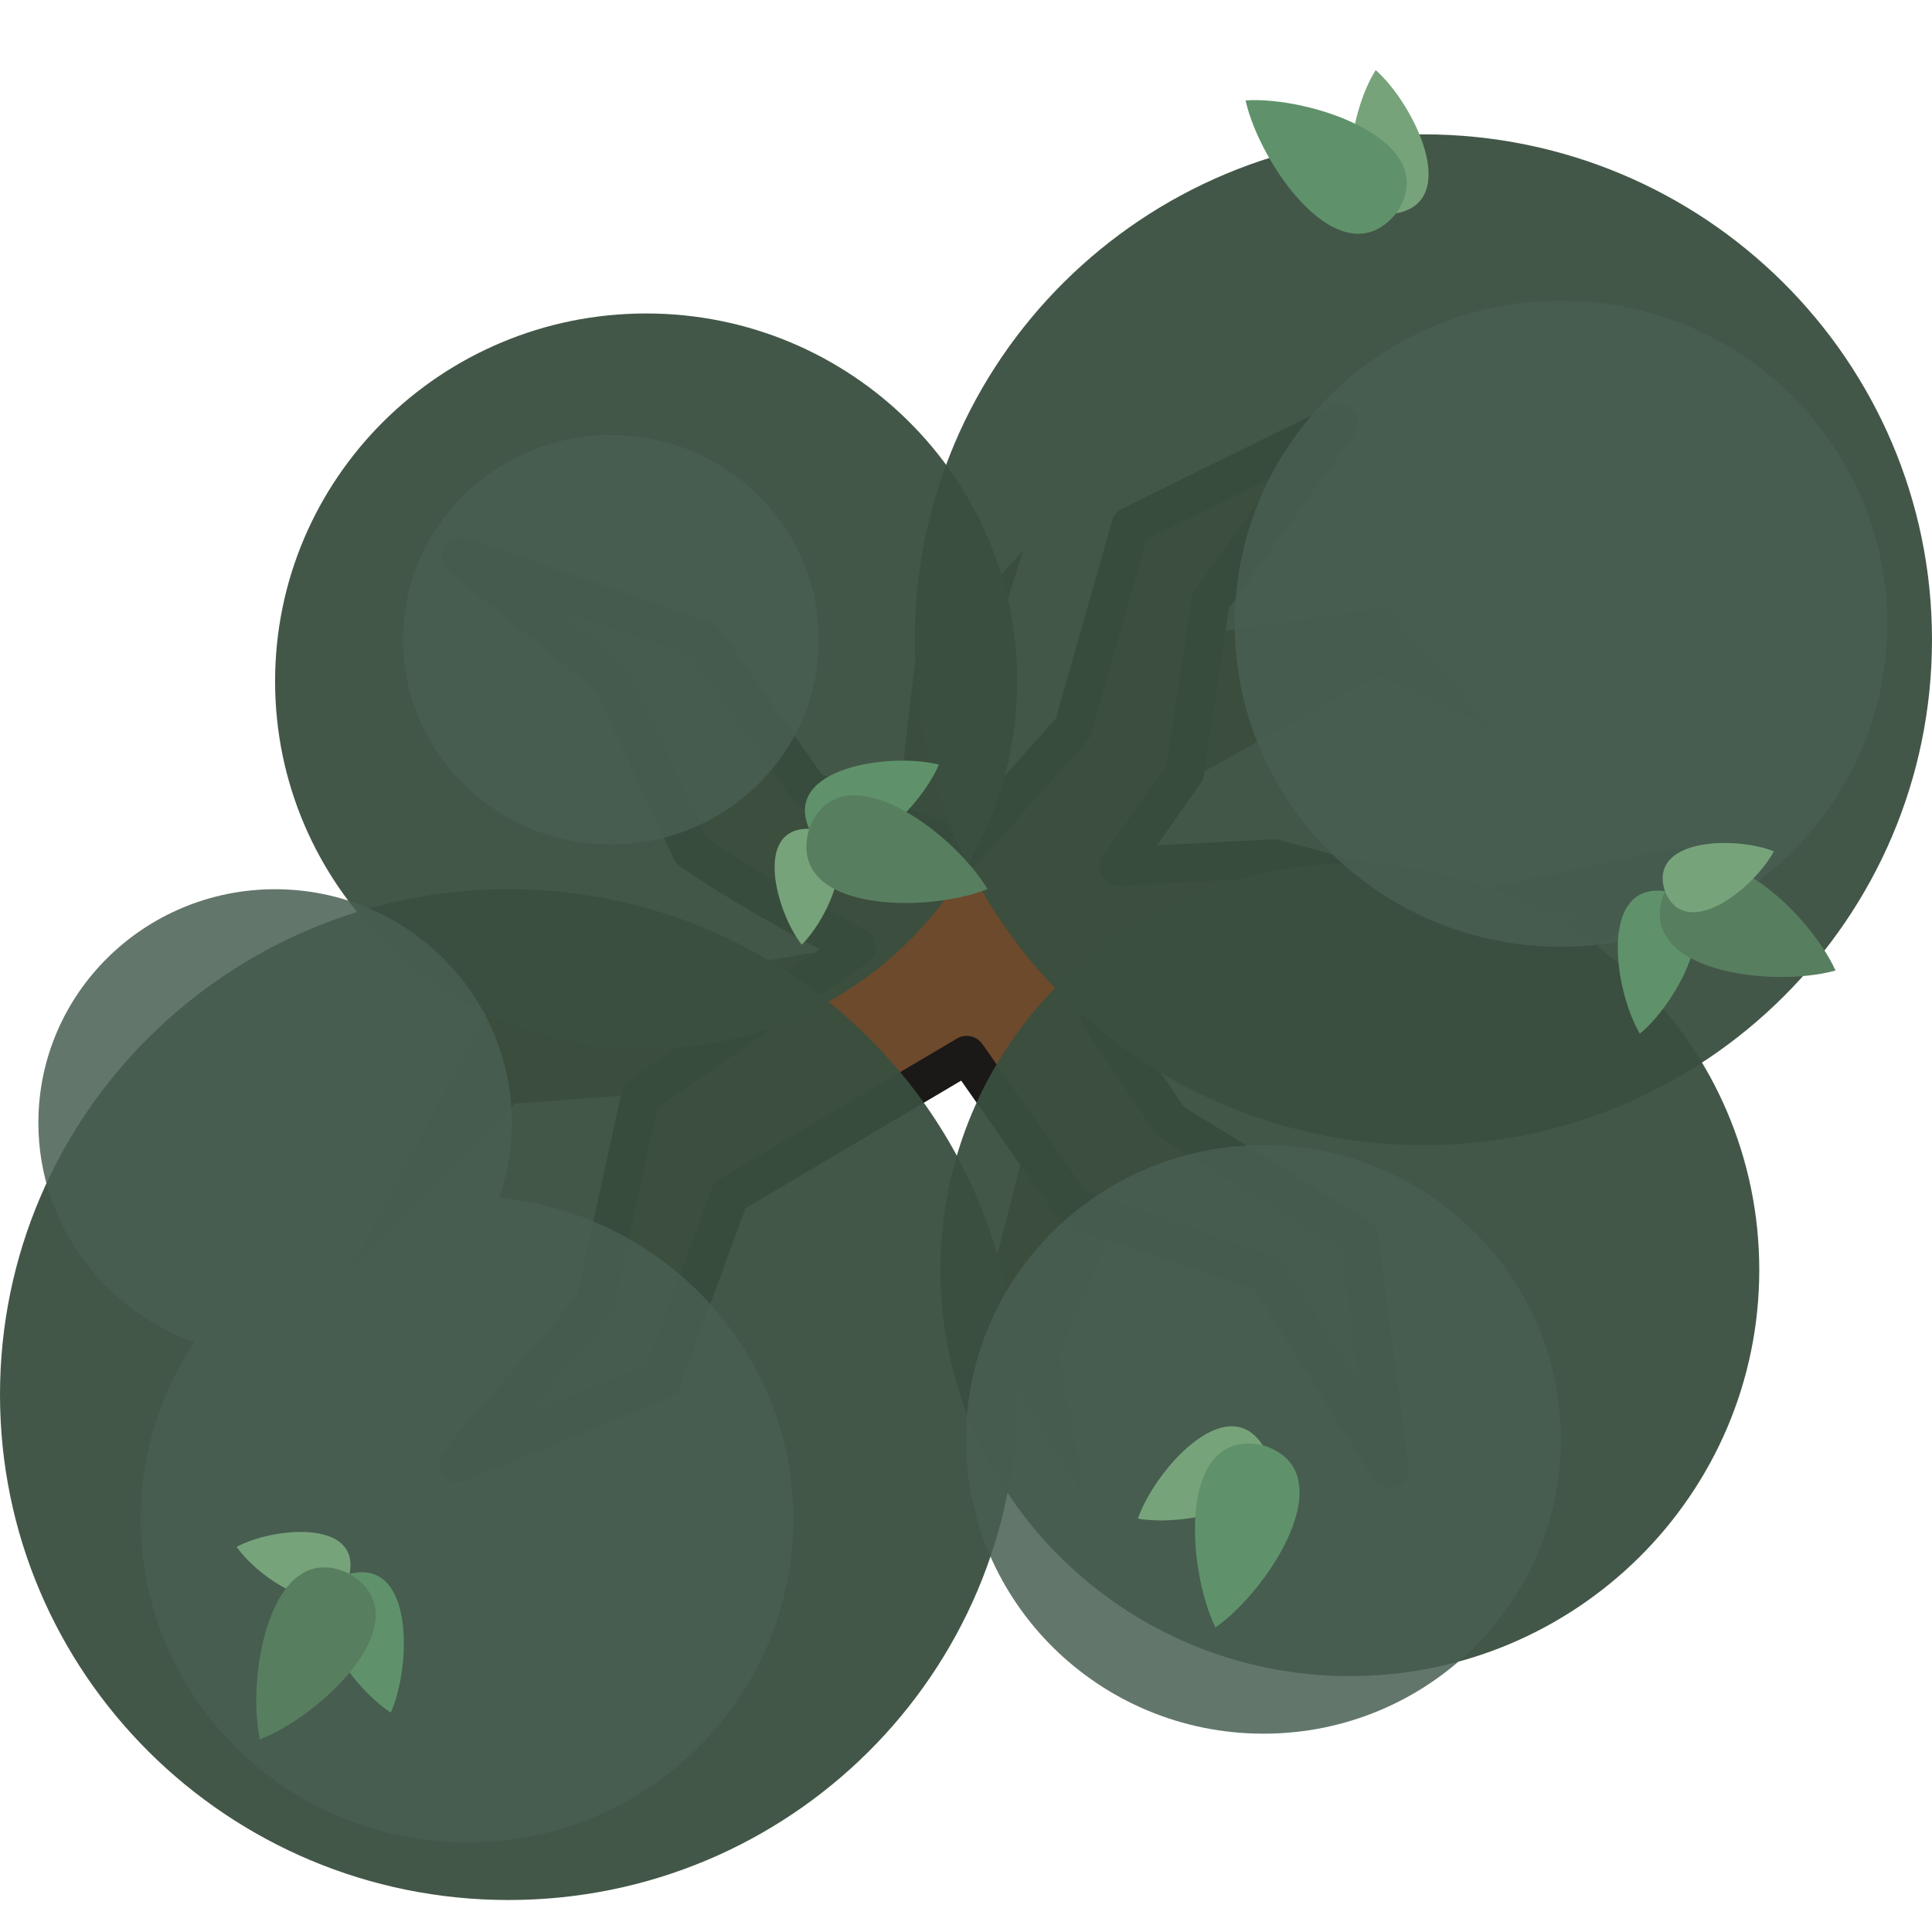 <svg width="302" height="302" viewBox="0 0 302 302" fill="none" xmlns="http://www.w3.org/2000/svg">
<path d="M143 104C143 104 140.5 123 140.5 130L132.5 148L76.5 157.5L54.5 199L80.5 172.5L101 171L150.5 164.5L159.5 182L153 207.5L169.5 234L165.5 211.5L174 192L171 159L174 135L187.5 121L215.5 105.5L233.5 114L216.5 95L189 99L158 125.5L153 107.5L160 86C155.167 91.333 143 104 143 104Z" fill="#5B3E24"/>
<path d="M171.964 158.948L182.956 175.276L212.44 193.392L217.213 229.535L198.069 199.135L167.903 188.868L151.105 164.923L114.089 186.827L103.465 215.708L71.548 228.721L92.938 204.049L100.097 171.331L133.949 147.999C117.641 139.821 108 132.941 108 132.941L95.5 106L72 87L110 100L126.5 123.5L150.625 132.941L167.736 113.801L176.736 82.193L209.236 66.194L189.236 93.905L185.236 120.693L174.852 135.445L199.236 134.193L230 142.5L262.5 135.445L229.5 158L205.5 154L171.964 158.948Z" fill="#6D4A2C" stroke="#1B1917" stroke-width="6" stroke-miterlimit="16" stroke-linejoin="round"/>
<path opacity="0.95" d="M222.5 179C266.407 179 302 143.63 302 100C302 56.37 266.407 21 222.5 21C178.593 21 143 56.37 143 100C143 143.63 178.593 179 222.5 179Z" fill="#3A4F3F"/>
<path opacity="0.95" d="M79.5 297C123.407 297 159 261.63 159 218C159 174.37 123.407 139 79.5 139C35.593 139 0 174.37 0 218C0 261.63 35.593 297 79.5 297Z" fill="#3A4F3F"/>
<path opacity="0.95" d="M211 262C246.346 262 275 233.57 275 198.5C275 163.43 246.346 135 211 135C175.654 135 147 163.43 147 198.5C147 233.57 175.654 262 211 262Z" fill="#3A4F3F"/>
<path opacity="0.85" d="M244 148C272.167 148 295 125.39 295 97.5C295 69.61 272.167 47 244 47C215.834 47 193 69.61 193 97.5C193 125.39 215.834 148 244 148Z" fill="#485E52"/>
<path opacity="0.95" d="M101 164C133.033 164 159 138.256 159 106.5C159 74.744 133.033 49 101 49C68.968 49 43 74.744 43 106.5C43 138.256 68.968 164 101 164Z" fill="#3A4F3F"/>
<path opacity="0.85" d="M197.5 271C223.181 271 244 250.405 244 225C244 199.595 223.181 179 197.5 179C171.819 179 151 199.595 151 225C151 250.405 171.819 271 197.5 271Z" fill="#485E52"/>
<path opacity="0.85" d="M95.5 132C113.449 132 128 117.673 128 100C128 82.327 113.449 68 95.5 68C77.551 68 63 82.327 63 100C63 117.673 77.551 132 95.5 132Z" fill="#485E52"/>
<path opacity="0.85" fill-rule="evenodd" clip-rule="evenodd" d="M78.043 187.244C79.312 183.558 80 179.608 80 175.5C80 155.342 63.435 139 43 139C22.566 139 6 155.342 6 175.5C6 191.273 16.142 204.709 30.344 209.809C25.069 217.76 22 227.275 22 237.5C22 265.39 44.834 288 73 288C101.167 288 124 265.39 124 237.5C124 211.295 103.842 189.751 78.043 187.244Z" fill="#485E52"/>
<path d="M256.338 161.58C262.384 156.598 270.456 141.557 260.241 139.297C249.866 137.948 252.342 154.838 256.333 161.579L256.332 161.583C256.333 161.583 256.337 161.58 256.338 161.58Z" fill="#5F926A"/>
<path d="M286.926 151.704L286.919 151.7C282.707 142.403 266.542 127.174 260.241 139.297C255.03 151.926 277.093 154.475 286.917 151.706L286.923 151.709C286.922 151.708 286.921 151.706 286.921 151.705C286.923 151.705 286.924 151.704 286.926 151.704Z" fill="#587E60"/>
<path d="M277.288 133.07L277.284 133.072C271.334 130.693 257.582 130.932 260.241 139.296C263.597 147.407 274.268 138.728 277.285 133.075L277.289 133.074C277.29 133.075 277.288 133.074 277.289 133.074C277.289 133.073 277.287 133.072 277.288 133.07Z" fill="#77A37A"/>
<path d="M177.876 237.382C185.589 238.754 202.274 235.146 197.371 225.904C191.671 217.131 180.418 229.968 177.873 237.377L177.87 237.38C177.871 237.38 177.875 237.381 177.876 237.382Z" fill="#77A37A"/>
<path d="M189.996 254.393L189.998 254.386C198.38 248.562 210.433 229.908 197.371 225.904C184.007 223.064 185.491 245.224 189.992 254.385L189.99 254.392C189.991 254.391 189.993 254.389 189.993 254.389C189.994 254.391 189.995 254.392 189.996 254.393Z" fill="#5F926A"/>
<path d="M146.764 119.525C143.689 126.73 131.535 138.716 126.486 129.553C122.266 119.98 139.168 117.592 146.762 119.52L146.765 119.518C146.765 119.52 146.764 119.523 146.764 119.525Z" fill="#5F926A"/>
<path d="M125.319 147.664L125.319 147.66C121.359 142.622 117.71 129.361 126.485 129.553C135.213 130.486 129.895 143.171 125.323 147.66C125.322 147.66 125.32 147.663 125.319 147.664Z" fill="#77A37A"/>
<path d="M154.362 138.981L154.354 138.978C144.891 142.802 122.682 142.675 126.484 129.552C131.425 116.815 149.155 130.19 154.356 138.972L154.364 138.975C154.363 138.975 154.36 138.976 154.36 138.976C154.362 138.978 154.362 138.98 154.362 138.981Z" fill="#587E60"/>
<path d="M61.084 267.705C54.505 263.451 44.757 249.438 54.645 246.019C64.795 243.485 64.278 260.548 61.089 267.704L61.09 267.707C61.089 267.707 61.085 267.705 61.084 267.705Z" fill="#5F926A"/>
<path d="M36.995 241.793L36.999 241.794C42.636 238.747 56.324 237.403 54.644 246.018C52.243 254.46 40.645 247.066 36.998 241.798C36.998 241.797 36.996 241.794 36.995 241.793Z" fill="#77A37A"/>
<path d="M40.62 271.889L40.624 271.882C38.462 261.907 42.359 240.042 54.646 246.017C66.359 253.049 50.167 268.25 40.63 271.884L40.625 271.892C40.625 271.891 40.625 271.888 40.625 271.888C40.623 271.889 40.621 271.889 40.62 271.889Z" fill="#587E60"/>
<path d="M215.041 10.96C210.837 17.571 207.824 34.373 218.236 33.356C228.518 31.424 220.93 16.133 215.046 10.96L215.046 10.955C215.045 10.956 215.043 10.96 215.041 10.96Z" fill="#77A37A"/>
<path d="M194.697 15.694L194.703 15.699C196.9 25.666 209.563 43.912 218.236 33.356C225.948 22.079 204.891 15.018 194.707 15.694L194.701 15.689C194.702 15.69 194.702 15.693 194.702 15.694C194.7 15.693 194.699 15.694 194.697 15.694Z" fill="#5F926A"/>
</svg>
